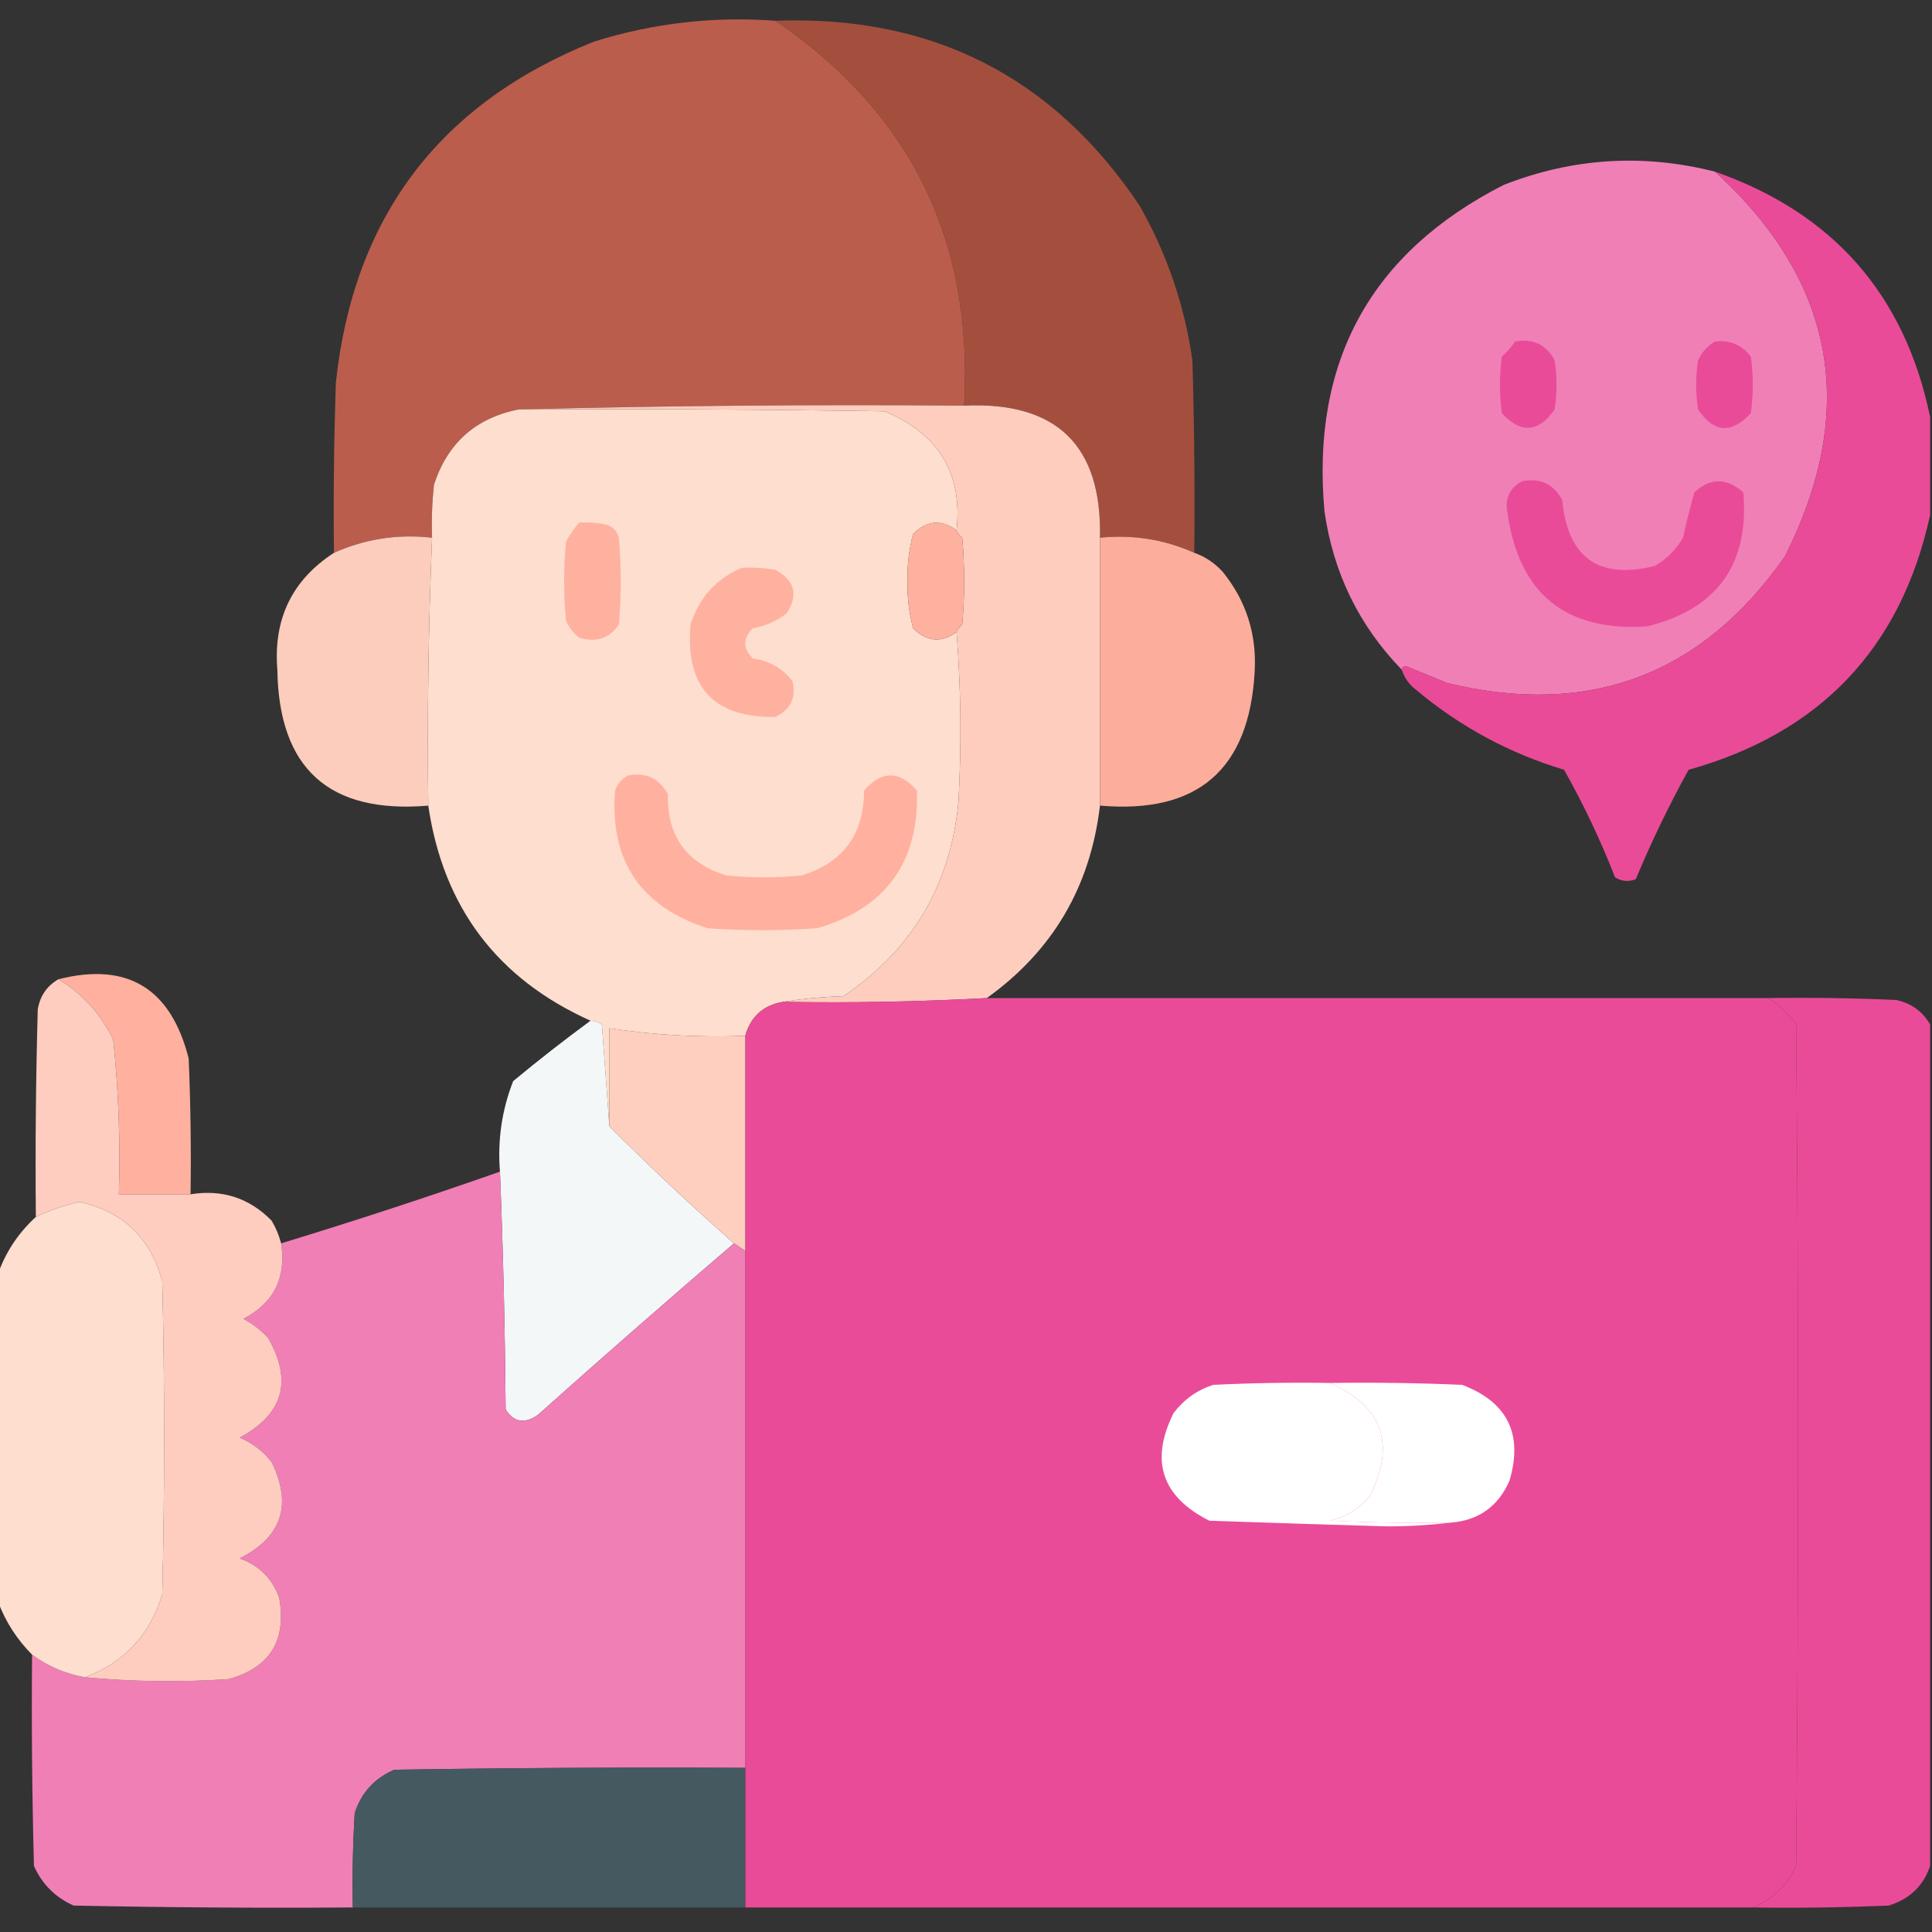 <svg width="50" height="50" viewBox="0 0 50 50" fill="none" xmlns="http://www.w3.org/2000/svg">
<rect x="0" y="0" width="50" height="50" fill="#333333" stroke="none"/>
<g clip-path="url(#clip0_732_337)">
<path opacity="0.998" fill-rule="evenodd" clip-rule="evenodd" d="M20.068 0.537C23.568 2.915 25.196 6.235 24.951 10.498C21.093 10.466 17.252 10.498 13.428 10.596C12.316 10.812 11.583 11.463 11.23 12.549C11.182 13.003 11.165 13.459 11.182 13.916C10.29 13.816 9.444 13.947 8.643 14.307C8.626 12.841 8.643 11.377 8.691 9.912C9.148 5.616 11.377 2.67 15.381 1.074C16.908 0.598 18.47 0.419 20.068 0.537Z" fill="#BB5D4C"/>
<path fill-rule="evenodd" clip-rule="evenodd" d="M20.068 0.537C24.117 0.388 27.259 1.983 29.492 5.322C30.201 6.57 30.657 7.905 30.859 9.326C30.908 10.986 30.924 12.646 30.908 14.306C30.135 13.961 29.322 13.831 28.467 13.916C28.519 11.527 27.347 10.387 24.951 10.498C25.196 6.235 23.568 2.914 20.068 0.537Z" fill="#A44F3E"/>
<path opacity="0.997" fill-rule="evenodd" clip-rule="evenodd" d="M44.385 4.443C47.501 7.288 48.103 10.609 46.191 14.404C44.038 17.477 41.125 18.568 37.451 17.676C37.093 17.529 36.735 17.383 36.377 17.236C36.318 17.248 36.285 17.281 36.279 17.334C35.173 16.195 34.506 14.828 34.277 13.232C33.929 9.354 35.475 6.539 38.916 4.785C40.703 4.085 42.526 3.971 44.385 4.443Z" fill="#F07FB6"/>
<path fill-rule="evenodd" clip-rule="evenodd" d="M44.385 4.443C47.441 5.513 49.297 7.629 49.951 10.791C49.951 11.637 49.951 12.484 49.951 13.33C49.198 16.769 47.115 18.966 43.701 19.922C43.194 20.839 42.738 21.783 42.334 22.754C42.144 22.826 41.965 22.81 41.797 22.705C41.422 21.743 40.982 20.816 40.478 19.922C39.065 19.495 37.795 18.811 36.67 17.871C36.478 17.729 36.348 17.55 36.279 17.334C36.285 17.281 36.318 17.248 36.377 17.236C36.735 17.383 37.093 17.529 37.451 17.676C41.125 18.568 44.038 17.477 46.191 14.404C48.103 10.609 47.501 7.288 44.385 4.443Z" fill="#EA4B98"/>
<path fill-rule="evenodd" clip-rule="evenodd" d="M39.209 8.838C39.676 8.754 40.018 8.917 40.234 9.326C40.3 9.749 40.3 10.172 40.234 10.596C39.819 11.197 39.363 11.229 38.867 10.693C38.802 10.205 38.802 9.717 38.867 9.228C39.002 9.111 39.115 8.981 39.209 8.838Z" fill="#EA4B98"/>
<path fill-rule="evenodd" clip-rule="evenodd" d="M44.385 8.838C44.768 8.793 45.077 8.923 45.312 9.228C45.378 9.716 45.378 10.205 45.312 10.693C44.808 11.236 44.353 11.204 43.945 10.595C43.88 10.172 43.88 9.749 43.945 9.326C44.045 9.112 44.192 8.949 44.385 8.838Z" fill="#EA4B98"/>
<path opacity="0.999" fill-rule="evenodd" clip-rule="evenodd" d="M13.428 10.596C16.585 10.58 19.743 10.596 22.9 10.645C24.298 11.236 24.916 12.262 24.756 13.721C24.359 13.436 23.985 13.468 23.633 13.819C23.525 14.214 23.477 14.621 23.486 15.039C23.477 15.457 23.525 15.864 23.633 16.26C23.985 16.61 24.359 16.643 24.756 16.358C24.869 17.806 24.886 19.271 24.805 20.752C24.599 22.906 23.606 24.583 21.826 25.782C21.288 25.798 20.767 25.847 20.264 25.928C19.754 26.015 19.428 26.308 19.287 26.807C18.106 26.853 16.934 26.788 15.771 26.612C15.771 27.458 15.771 28.304 15.771 29.151C15.706 28.287 15.641 27.408 15.576 26.514C15.487 26.453 15.389 26.42 15.283 26.416C12.868 25.331 11.469 23.476 11.084 20.85C11.054 18.553 11.087 16.242 11.182 13.916C11.165 13.459 11.182 13.004 11.23 12.549C11.583 11.463 12.316 10.812 13.428 10.596Z" fill="#FEDECE"/>
<path fill-rule="evenodd" clip-rule="evenodd" d="M13.428 10.596C17.252 10.499 21.093 10.466 24.951 10.498C27.347 10.388 28.519 11.527 28.467 13.916C28.467 16.228 28.467 18.539 28.467 20.85C28.219 22.95 27.243 24.61 25.537 25.831C23.784 25.925 22.026 25.958 20.264 25.928C20.767 25.847 21.288 25.799 21.826 25.782C23.606 24.583 24.599 22.907 24.805 20.752C24.886 19.271 24.869 17.806 24.756 16.358C24.784 16.281 24.832 16.216 24.902 16.163C24.968 15.414 24.968 14.665 24.902 13.916C24.832 13.863 24.784 13.798 24.756 13.721C24.916 12.262 24.298 11.237 22.9 10.645C19.743 10.596 16.585 10.58 13.428 10.596Z" fill="#FECDBE"/>
<path fill-rule="evenodd" clip-rule="evenodd" d="M39.404 12.451C39.871 12.367 40.213 12.53 40.43 12.939C40.572 14.434 41.37 15.004 42.822 14.648C43.132 14.469 43.376 14.225 43.555 13.916C43.644 13.521 43.741 13.131 43.848 12.744C44.264 12.361 44.687 12.361 45.117 12.744C45.273 14.607 44.443 15.762 42.627 16.211C40.52 16.349 39.315 15.373 39.014 13.281C38.94 12.894 39.071 12.617 39.404 12.451Z" fill="#EA4B98"/>
<path fill-rule="evenodd" clip-rule="evenodd" d="M14.99 13.525C15.22 13.509 15.448 13.526 15.674 13.574C15.853 13.623 15.967 13.737 16.016 13.916C16.081 14.665 16.081 15.413 16.016 16.162C15.77 16.525 15.428 16.639 14.99 16.504C14.839 16.385 14.725 16.239 14.649 16.064C14.583 15.381 14.583 14.697 14.649 14.014C14.746 13.836 14.86 13.673 14.99 13.525Z" fill="#FFB19F"/>
<path fill-rule="evenodd" clip-rule="evenodd" d="M24.756 13.72C24.784 13.797 24.832 13.863 24.902 13.916C24.968 14.664 24.968 15.413 24.902 16.162C24.832 16.215 24.784 16.28 24.756 16.357C24.359 16.642 23.985 16.61 23.633 16.259C23.525 15.864 23.477 15.457 23.486 15.039C23.477 14.621 23.525 14.214 23.633 13.818C23.985 13.468 24.359 13.435 24.756 13.72Z" fill="#FFB19F"/>
<path opacity="0.988" fill-rule="evenodd" clip-rule="evenodd" d="M11.182 13.916C11.087 16.242 11.054 18.553 11.084 20.85C8.518 21.066 7.216 19.894 7.178 17.334C7.07 16.021 7.558 15.012 8.643 14.307C9.444 13.947 10.29 13.816 11.182 13.916Z" fill="#FECDBE"/>
<path opacity="0.989" fill-rule="evenodd" clip-rule="evenodd" d="M28.467 13.916C29.322 13.831 30.135 13.961 30.908 14.306C31.189 14.406 31.433 14.569 31.641 14.795C32.249 15.546 32.526 16.408 32.471 17.382C32.331 19.915 30.997 21.07 28.467 20.849C28.467 18.538 28.467 16.227 28.467 13.916Z" fill="#FEAF9D"/>
<path fill-rule="evenodd" clip-rule="evenodd" d="M19.189 14.697C19.484 14.681 19.777 14.698 20.068 14.746C20.569 15.021 20.667 15.395 20.361 15.869C20.102 16.073 19.809 16.203 19.482 16.26C19.222 16.52 19.222 16.781 19.482 17.041C19.908 17.099 20.25 17.294 20.508 17.627C20.611 18.055 20.465 18.365 20.068 18.555C18.464 18.577 17.731 17.78 17.871 16.162C18.092 15.47 18.532 14.981 19.189 14.697Z" fill="#FFB19F"/>
<path fill-rule="evenodd" clip-rule="evenodd" d="M16.26 20.068C16.727 19.984 17.068 20.147 17.285 20.557C17.261 21.639 17.765 22.339 18.799 22.656C19.45 22.721 20.101 22.721 20.752 22.656C21.823 22.323 22.36 21.59 22.363 20.459C22.819 19.938 23.275 19.938 23.73 20.459C23.785 22.32 22.923 23.508 21.143 24.023C20.198 24.088 19.255 24.088 18.311 24.023C16.575 23.46 15.777 22.272 15.918 20.459C15.985 20.278 16.099 20.148 16.26 20.068Z" fill="#FFB09E"/>
<path fill-rule="evenodd" clip-rule="evenodd" d="M4.932 30.908C4.313 30.908 3.695 30.908 3.076 30.908C3.118 29.568 3.069 28.233 2.93 26.904C2.607 26.24 2.135 25.719 1.514 25.342C3.299 24.892 4.422 25.576 4.883 27.393C4.932 28.564 4.948 29.736 4.932 30.908Z" fill="#FFB09E"/>
<path fill-rule="evenodd" clip-rule="evenodd" d="M25.537 25.83C32.275 25.83 39.014 25.83 45.752 25.83C46.044 26.002 46.288 26.229 46.484 26.514C46.55 33.773 46.55 41.032 46.484 48.291C46.249 48.803 45.874 49.161 45.361 49.365C36.67 49.365 27.979 49.365 19.287 49.365C19.287 48.161 19.287 46.956 19.287 45.752C19.287 41.292 19.287 36.833 19.287 32.373C19.287 30.518 19.287 28.662 19.287 26.807C19.428 26.307 19.754 26.014 20.264 25.928C22.026 25.958 23.784 25.925 25.537 25.83Z" fill="#EA4B98"/>
<path fill-rule="evenodd" clip-rule="evenodd" d="M45.752 25.83C46.859 25.814 47.966 25.83 49.072 25.879C49.465 25.964 49.758 26.176 49.951 26.514C49.951 33.773 49.951 41.032 49.951 48.291C49.776 48.808 49.418 49.15 48.877 49.317C47.706 49.365 46.534 49.382 45.361 49.365C45.874 49.162 46.249 48.804 46.484 48.291C46.55 41.032 46.55 33.773 46.484 26.514C46.288 26.23 46.044 26.002 45.752 25.83Z" fill="#EA4B98"/>
<path opacity="0.997" fill-rule="evenodd" clip-rule="evenodd" d="M15.283 26.416C15.389 26.42 15.486 26.452 15.576 26.514C15.641 27.408 15.706 28.287 15.771 29.15C16.816 30.195 17.89 31.204 18.994 32.178C17.289 33.639 15.596 35.12 13.916 36.621C13.572 36.858 13.295 36.809 13.086 36.475C13.069 34.407 13.021 32.356 12.939 30.322C12.874 29.51 12.988 28.729 13.281 27.979C13.939 27.434 14.606 26.913 15.283 26.416Z" fill="#F4F7F8"/>
<path fill-rule="evenodd" clip-rule="evenodd" d="M19.287 26.807C19.287 28.662 19.287 30.518 19.287 32.373C19.189 32.308 19.092 32.243 18.994 32.178C17.89 31.204 16.816 30.195 15.771 29.15C15.771 28.304 15.771 27.458 15.771 26.611C16.934 26.788 18.106 26.853 19.287 26.807Z" fill="#FECEBF"/>
<path opacity="0.997" fill-rule="evenodd" clip-rule="evenodd" d="M12.939 30.322C13.021 32.356 13.069 34.407 13.086 36.475C13.295 36.809 13.572 36.858 13.916 36.621C15.596 35.12 17.289 33.639 18.994 32.178C19.092 32.243 19.189 32.308 19.287 32.373C19.287 36.833 19.287 41.292 19.287 45.752C16.26 45.736 13.232 45.752 10.205 45.801C9.694 46.019 9.352 46.393 9.18 46.924C9.131 47.737 9.115 48.551 9.131 49.365C6.722 49.382 4.313 49.365 1.904 49.316C1.432 49.105 1.09 48.763 0.879 48.291C0.83 46.468 0.814 44.645 0.83 42.822C1.236 43.122 1.691 43.318 2.197 43.408C3.417 43.522 4.654 43.538 5.908 43.457C6.981 43.164 7.42 42.464 7.227 41.357C7.048 40.853 6.706 40.511 6.201 40.332C7.294 39.779 7.571 38.948 7.031 37.842C6.81 37.555 6.533 37.344 6.201 37.207C7.334 36.597 7.578 35.734 6.934 34.619C6.748 34.421 6.537 34.258 6.299 34.131C7.088 33.72 7.413 33.069 7.275 32.178C9.177 31.598 11.065 30.98 12.939 30.322Z" fill="#F07FB6"/>
<path fill-rule="evenodd" clip-rule="evenodd" d="M1.514 25.342C2.135 25.719 2.607 26.24 2.93 26.904C3.069 28.233 3.118 29.568 3.076 30.908C3.695 30.908 4.313 30.908 4.932 30.908C5.755 30.776 6.455 31.004 7.031 31.592C7.141 31.778 7.222 31.973 7.275 32.178C7.413 33.069 7.088 33.72 6.299 34.131C6.537 34.258 6.748 34.421 6.934 34.619C7.578 35.734 7.334 36.597 6.201 37.207C6.533 37.344 6.81 37.555 7.031 37.842C7.571 38.948 7.294 39.779 6.201 40.332C6.706 40.511 7.048 40.853 7.227 41.357C7.42 42.464 6.981 43.164 5.908 43.457C4.654 43.538 3.417 43.522 2.197 43.408C3.215 43.026 3.882 42.309 4.199 41.26C4.264 38.558 4.264 35.856 4.199 33.154C3.893 32.034 3.176 31.35 2.051 31.104C1.662 31.192 1.287 31.323 0.928 31.494C0.911 29.703 0.928 27.913 0.977 26.123C1.036 25.774 1.215 25.514 1.514 25.342Z" fill="#FECDBF"/>
<path opacity="0.998" fill-rule="evenodd" clip-rule="evenodd" d="M2.197 43.408C1.691 43.318 1.236 43.122 0.83 42.822C0.437 42.426 0.144 41.971 -0.049 41.455C-0.049 38.623 -0.049 35.791 -0.049 32.959C0.153 32.394 0.479 31.905 0.928 31.494C1.287 31.323 1.662 31.192 2.051 31.104C3.176 31.35 3.893 32.034 4.199 33.154C4.264 35.856 4.264 38.558 4.199 41.26C3.882 42.309 3.215 43.026 2.197 43.408Z" fill="#FEDECE"/>
<path fill-rule="evenodd" clip-rule="evenodd" d="M34.424 35.791C35.784 36.398 36.126 37.375 35.449 38.721C35.178 39.044 34.836 39.255 34.424 39.356C35.465 39.404 36.507 39.421 37.549 39.404C37.013 39.47 36.459 39.502 35.889 39.502C34.358 39.458 32.828 39.409 31.299 39.356C30.066 38.736 29.756 37.808 30.371 36.572C30.639 36.219 30.981 35.975 31.396 35.84C32.405 35.791 33.414 35.775 34.424 35.791Z" fill="white"/>
<path fill-rule="evenodd" clip-rule="evenodd" d="M34.424 35.791C35.564 35.775 36.703 35.791 37.842 35.84C39.018 36.289 39.425 37.119 39.062 38.33C38.768 38.99 38.264 39.348 37.549 39.405C36.507 39.421 35.465 39.405 34.424 39.356C34.836 39.255 35.178 39.044 35.449 38.721C36.126 37.375 35.784 36.398 34.424 35.791Z" fill="white"/>
<path opacity="0.991" fill-rule="evenodd" clip-rule="evenodd" d="M19.287 45.752C19.287 46.957 19.287 48.161 19.287 49.365C15.902 49.365 12.516 49.365 9.131 49.365C9.115 48.551 9.131 47.737 9.18 46.924C9.352 46.393 9.694 46.019 10.205 45.801C13.232 45.752 16.26 45.736 19.287 45.752Z" fill="#465A61"/>
</g>
<defs>
<clipPath id="clip0_732_337">
<rect width="50" height="50" fill="white"/>
</clipPath>
</defs>
</svg>
